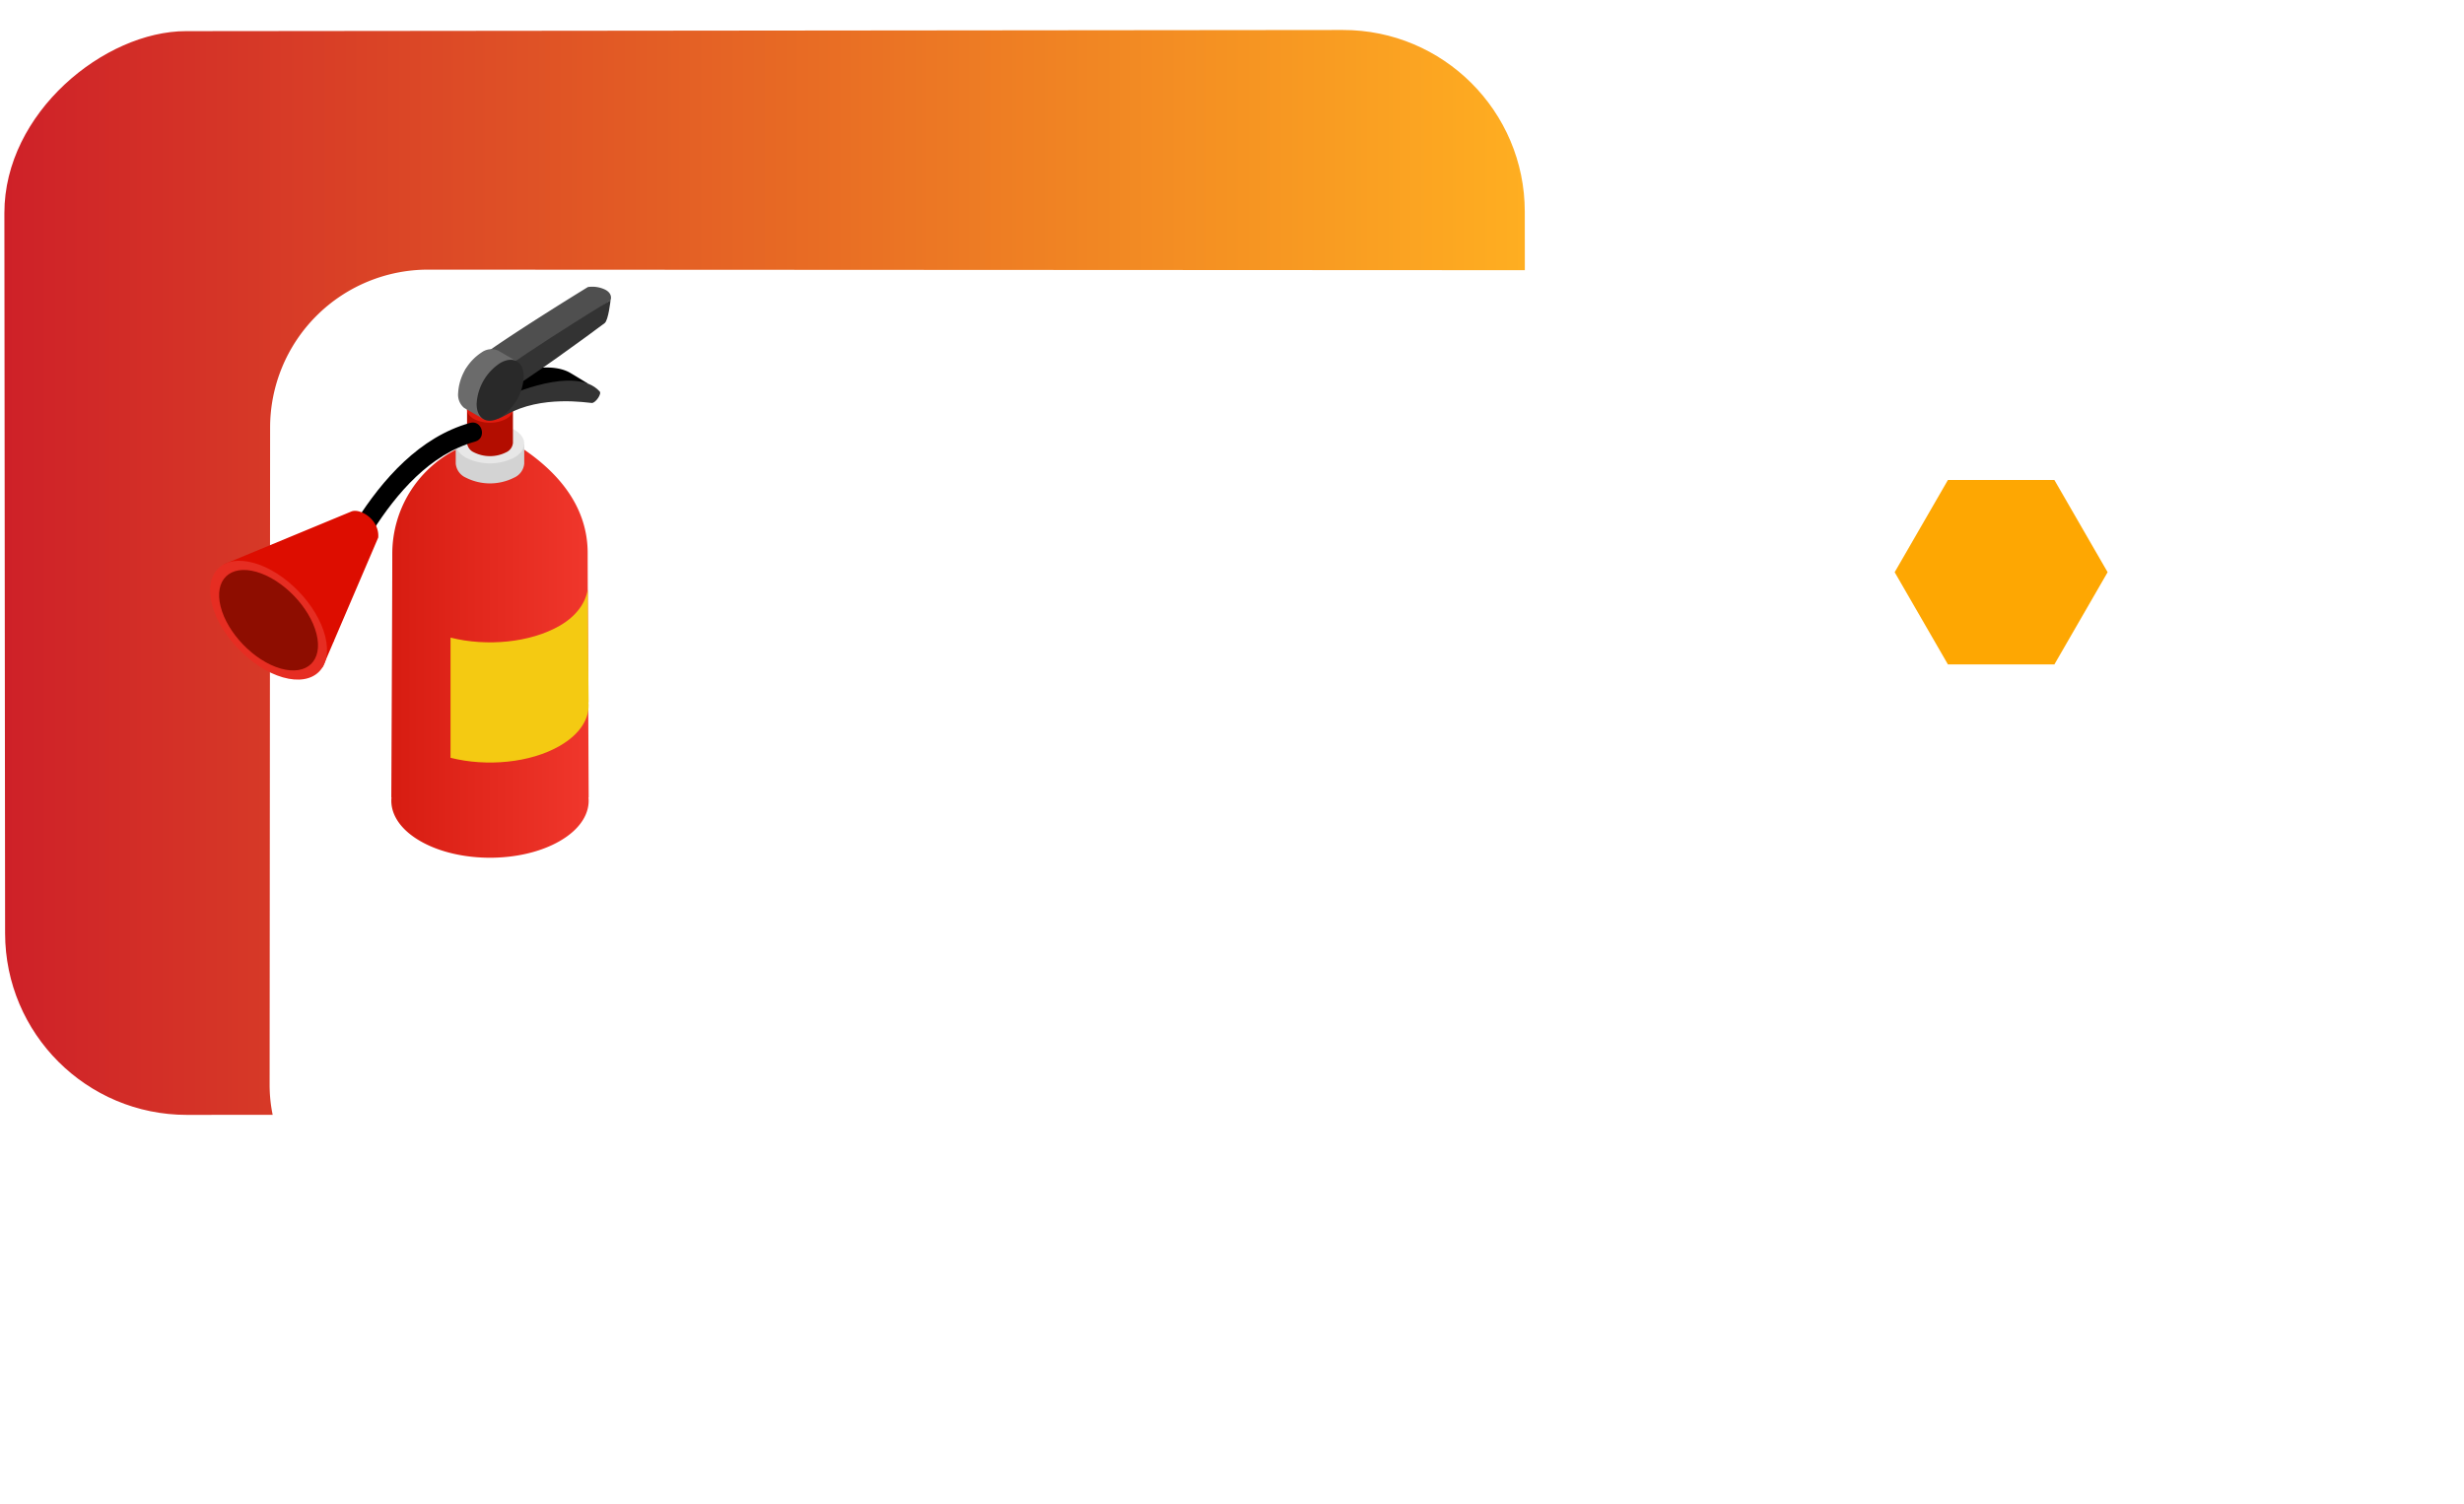 <svg xmlns="http://www.w3.org/2000/svg" xmlns:xlink="http://www.w3.org/1999/xlink" width="501.628" height="306.179" viewBox="0 0 501.628 306.179">
  <defs>
    <linearGradient id="linear-gradient" x1="0.5" y1="1" x2="0.5" gradientUnits="objectBoundingBox">
      <stop offset="0" stop-color="#ce2028"/>
      <stop offset="1" stop-color="#ffaf21"/>
    </linearGradient>
    <filter id="Path_87717" x="0" y="0" width="501.628" height="306.179" filterUnits="userSpaceOnUse">
      <feOffset dx="36.595" dy="36.595" input="SourceAlpha"/>
      <feGaussianBlur stdDeviation="18.298" result="blur"/>
      <feFlood flood-opacity="0.302"/>
      <feComposite operator="in" in2="blur"/>
      <feComposite in="SourceGraphic"/>
    </filter>
    <linearGradient id="linear-gradient-2" x1="0.999" y1="0.5" x2="-0.003" y2="0.5" gradientUnits="objectBoundingBox">
      <stop offset="0" stop-color="#f0372c"/>
      <stop offset="0.996" stop-color="#d71c11"/>
    </linearGradient>
  </defs>
  <g id="Component_8_1" data-name="Component 8 – 1" transform="translate(0.855 6.067)">
    <path id="Rectangle_8552" data-name="Rectangle 8552" d="M0,0H0A25.493,25.493,0,0,1,25.493,25.493V73.236A25.493,25.493,0,0,1,0,98.729H0a0,0,0,0,1,0,0V0A0,0,0,0,1,0,0Z" transform="translate(393.797 61.063)" fill="#fea702"/>
    <rect id="Rectangle_8553" data-name="Rectangle 8553" width="220.635" height="309.526" rx="37" transform="matrix(0.001, 1, -1, 0.001, 309.526, 0)" fill="url(#linear-gradient)"/>
    <g transform="matrix(1, 0, 0, 1, -0.86, -6.07)" filter="url(#Path_87717)">
      <path id="Path_87717-2" data-name="Path 87717" d="M149.3,747.262a32.163,32.163,0,0,1,32.18-32.14l328.975.167a30.614,30.614,0,0,1,30.592,30.635l-.1,135a30.614,30.614,0,0,1-30.636,30.592l-330.87-.168A30.256,30.256,0,0,1,149.2,881.07Z" transform="translate(-130.9 -696.82)" fill="#fff"/>
    </g>
    <path id="Path_87719" data-name="Path 87719" d="M144.405,886.473H122.729L111.89,905.245l10.838,18.772h21.677l10.838-18.772Z" transform="translate(272.977 -794.818)" fill="#fea702"/>
    <g id="Group_37214" data-name="Group 37214" transform="translate(41.915 52.304)">
      <path id="Path_99840" data-name="Path 99840" d="M95.854,67.588c0-10.362-7.151-17.09-12.905-21.047H68.983A23.846,23.846,0,0,0,56.077,67.588c0,7.543-.2,49.722-.2,49.722h.04c-.33,3.2,1.616,6.454,5.844,8.9,7.846,4.53,20.567,4.53,28.413,0,4.23-2.442,6.175-5.7,5.845-8.9h.04S95.854,75.132,95.854,67.588Z" transform="translate(-18.983 -13.356)" fill="url(#linear-gradient-2)"/>
      <g id="Group_37208" data-name="Group 37208" transform="translate(50.009 27.916)">
        <path id="Path_99841" data-name="Path 99841" d="M78.6,46.8c-2.723-1.573-11.9-1.559-11.9-1.559v4.406a3.464,3.464,0,0,0,2.042,2.846,10.894,10.894,0,0,0,9.862,0,3.461,3.461,0,0,0,2.042-2.847V45.621S79.28,47.192,78.6,46.8Z" transform="translate(-66.698 -41.547)" fill="#d3d3d3"/>
        <path id="Path_99842" data-name="Path 99842" d="M78.6,43.372a10.9,10.9,0,0,0-9.862,0c-2.723,1.572-2.723,4.122,0,5.694a10.9,10.9,0,0,0,9.862,0C81.326,47.494,81.326,44.944,78.6,43.372Z" transform="translate(-66.698 -42.193)" fill="#e7e7e7"/>
      </g>
      <path id="Path_99843" data-name="Path 99843" d="M93.754,70.008c-.393,2.626-2.216,5.379-5.7,7.388-6.011,3.47-14.878,4.272-22.228,2.424v24.468c7.349,1.848,16.216,1.046,22.228-2.424,4.229-2.442,6.175-5.7,5.845-8.9h.04S93.806,81.779,93.754,70.008Z" transform="translate(-16.873 -8.381)" fill="#f4ca12"/>
      <g id="Group_37209" data-name="Group 37209" transform="translate(52.309 22.3)">
        <path id="Path_99844" data-name="Path 99844" d="M76.573,40.647C74.748,39.594,68.6,39.6,68.6,39.6v7.022a2.325,2.325,0,0,0,1.37,1.908,7.3,7.3,0,0,0,6.608,0,2.321,2.321,0,0,0,1.368-1.908V39.857S77.028,40.91,76.573,40.647Z" transform="translate(-68.596 -37.127)" fill="#b30d00"/>
        <path id="Path_99845" data-name="Path 99845" d="M76.573,38.35a7.3,7.3,0,0,0-6.608,0c-1.825,1.053-1.825,2.761,0,3.814a7.3,7.3,0,0,0,6.608,0C78.4,41.111,78.4,39.4,76.573,38.35Z" transform="translate(-68.596 -37.559)" fill="#e01a0e"/>
      </g>
      <g id="Group_37210" data-name="Group 37210" transform="translate(29.315 27.646)">
        <path id="Path_99846" data-name="Path 99846" d="M73.224,42.053C62.981,44.925,55.467,53.474,49.942,62.159c-1.368,2.15,2.043,4.126,3.4,1.989,4.959-7.8,11.709-15.711,20.927-18.294C76.716,45.168,75.676,41.366,73.224,42.053Z" transform="translate(-49.624 -41.971)"/>
      </g>
      <g id="Group_37211" data-name="Group 37211" transform="translate(0 45.631)">
        <path id="Path_99847" data-name="Path 99847" d="M50.093,71.092a18.945,18.945,0,0,0-3.186-3.859c-2.18-2.072-4.838-3.964-8-3.66a17.858,17.858,0,0,0-2-.044,3.419,3.419,0,0,0-.048,2.039,8.626,8.626,0,0,0-2.608-.152,22.094,22.094,0,0,0-2.451-.055,2.867,2.867,0,0,0-.2,1.366c-1.184.326-3,.844-3.474,1.06a8.972,8.972,0,0,0-.953.49c-.565,3.432-1.168,11.246,5.275,16.228,5.838,4.515,11.015,4.317,13.561,3.76a8.271,8.271,0,0,0,.708-1.154,7.89,7.89,0,0,0,.936-2.563,11.45,11.45,0,0,0,.023-2.4,14.42,14.42,0,0,0,2.6-.118,31.192,31.192,0,0,0-.9-4.431,11.432,11.432,0,0,0,2.683-.053,29.321,29.321,0,0,0-.823-4.132A14.7,14.7,0,0,0,50.093,71.092Z" transform="translate(-25.14 -55.394)" fill="#8e0d00"/>
        <path id="Path_99848" data-name="Path 99848" d="M53.841,56.942,27.985,67.655l-.827,1.714c-.015.086-.03.167-.045.259a9.091,9.091,0,0,1,2.266-.99,10.524,10.524,0,0,1,5.167-.4,12.135,12.135,0,0,1,4.579,2.134,27.21,27.21,0,0,1,4.042,3.655,19.983,19.983,0,0,1,3.351,4.907,10.874,10.874,0,0,1,.913,2.694,22.8,22.8,0,0,1,.3,2.9A8.257,8.257,0,0,1,46.3,89.285c-.082.135-.173.253-.262.376a8.111,8.111,0,0,0,1.308-.4l.171-.331.533-.4,11.263-26.29C59.594,58.584,55.6,56.212,53.841,56.942Z" transform="translate(-25.08 -56.81)" fill="#dd0d00"/>
        <path id="Path_99849" data-name="Path 99849" d="M34.419,65.657C28.058,63.843,24.191,67.587,25.8,74S33.9,87.116,40.257,88.931,50.485,87,48.876,80.585,40.781,67.471,34.419,65.657Zm5.387,21.479c-5.38-1.534-10.865-7.2-12.227-12.625s1.909-8.593,7.29-7.059S45.736,74.65,47.1,80.077,45.188,88.67,39.807,87.136Z" transform="translate(-25.436 -55.032)" fill="#e62d22"/>
      </g>
      <g id="Group_37213" data-name="Group 37213" transform="translate(50.488 0)">
        <path id="Path_99850" data-name="Path 99850" d="M96.777,19.748a6.063,6.063,0,0,0-3.5-.522S68.4,34.448,68.254,36.254c0,0,.5,4.427,4.246,2.758,8.342-4.989,25.392-17.123,25.392-17.123S98.44,20.608,96.777,19.748Z" transform="translate(-66.847 -19.16)" fill="#4f4f4f"/>
        <path id="Path_99851" data-name="Path 99851" d="M71.978,35.828c-3.724,2.15-1.823,9.266,2.87,6.557a38.115,38.115,0,0,1,14.26-5.094c.318,0,3.815-1.275,3.815-1.275s-3.235-1.99-3.821-2.305C83.331,30.62,71.978,35.828,71.978,35.828Z" transform="translate(-66.475 -16.283)"/>
        <path id="Path_99852" data-name="Path 99852" d="M72.124,38.44s-1.66,4.42,2.086,2.751C81.1,37.07,92.273,28.834,95.941,26.1c.77-.574,1.208-4.689,1.208-4.689S72.273,36.635,72.124,38.44Z" transform="translate(-66.104 -18.683)" fill="#333"/>
        <path id="Path_99853" data-name="Path 99853" d="M76.03,38.026c-3.723,2.15-5.065,6.622-.372,3.912,7.225-4.17,16.758-2.451,17.5-2.451s2.086-1.892,1.565-2.365C89.809,31.705,76.03,38.026,76.03,38.026Z" transform="translate(-65.914 -15.817)" fill="#333"/>
        <g id="Group_37212" data-name="Group 37212" transform="translate(0 12.707)">
          <path id="Path_99854" data-name="Path 99854" d="M71.9,30.3a10.616,10.616,0,0,0-4.8,8.319A3.512,3.512,0,0,0,68.309,41.6c.051.038,4.132,2.38,4.132,2.38s-1.131-1.38.212-2.156a10.615,10.615,0,0,0,4.8-8.319,1.526,1.526,0,0,1,1.4-1.476s-3.557-2.069-3.64-2.111A3.423,3.423,0,0,0,71.9,30.3Z" transform="translate(-67.093 -29.645)" fill="#6b6b6b"/>
          <path id="Path_99855" data-name="Path 99855" d="M75.008,32.094a10.612,10.612,0,0,0-4.8,8.318c0,3.064,2.15,4.3,4.8,2.774a10.62,10.62,0,0,0,4.8-8.319C79.811,31.8,77.66,30.562,75.008,32.094Z" transform="translate(-66.433 -29.265)" fill="#292929"/>
        </g>
      </g>
    </g>
  </g>
</svg>
